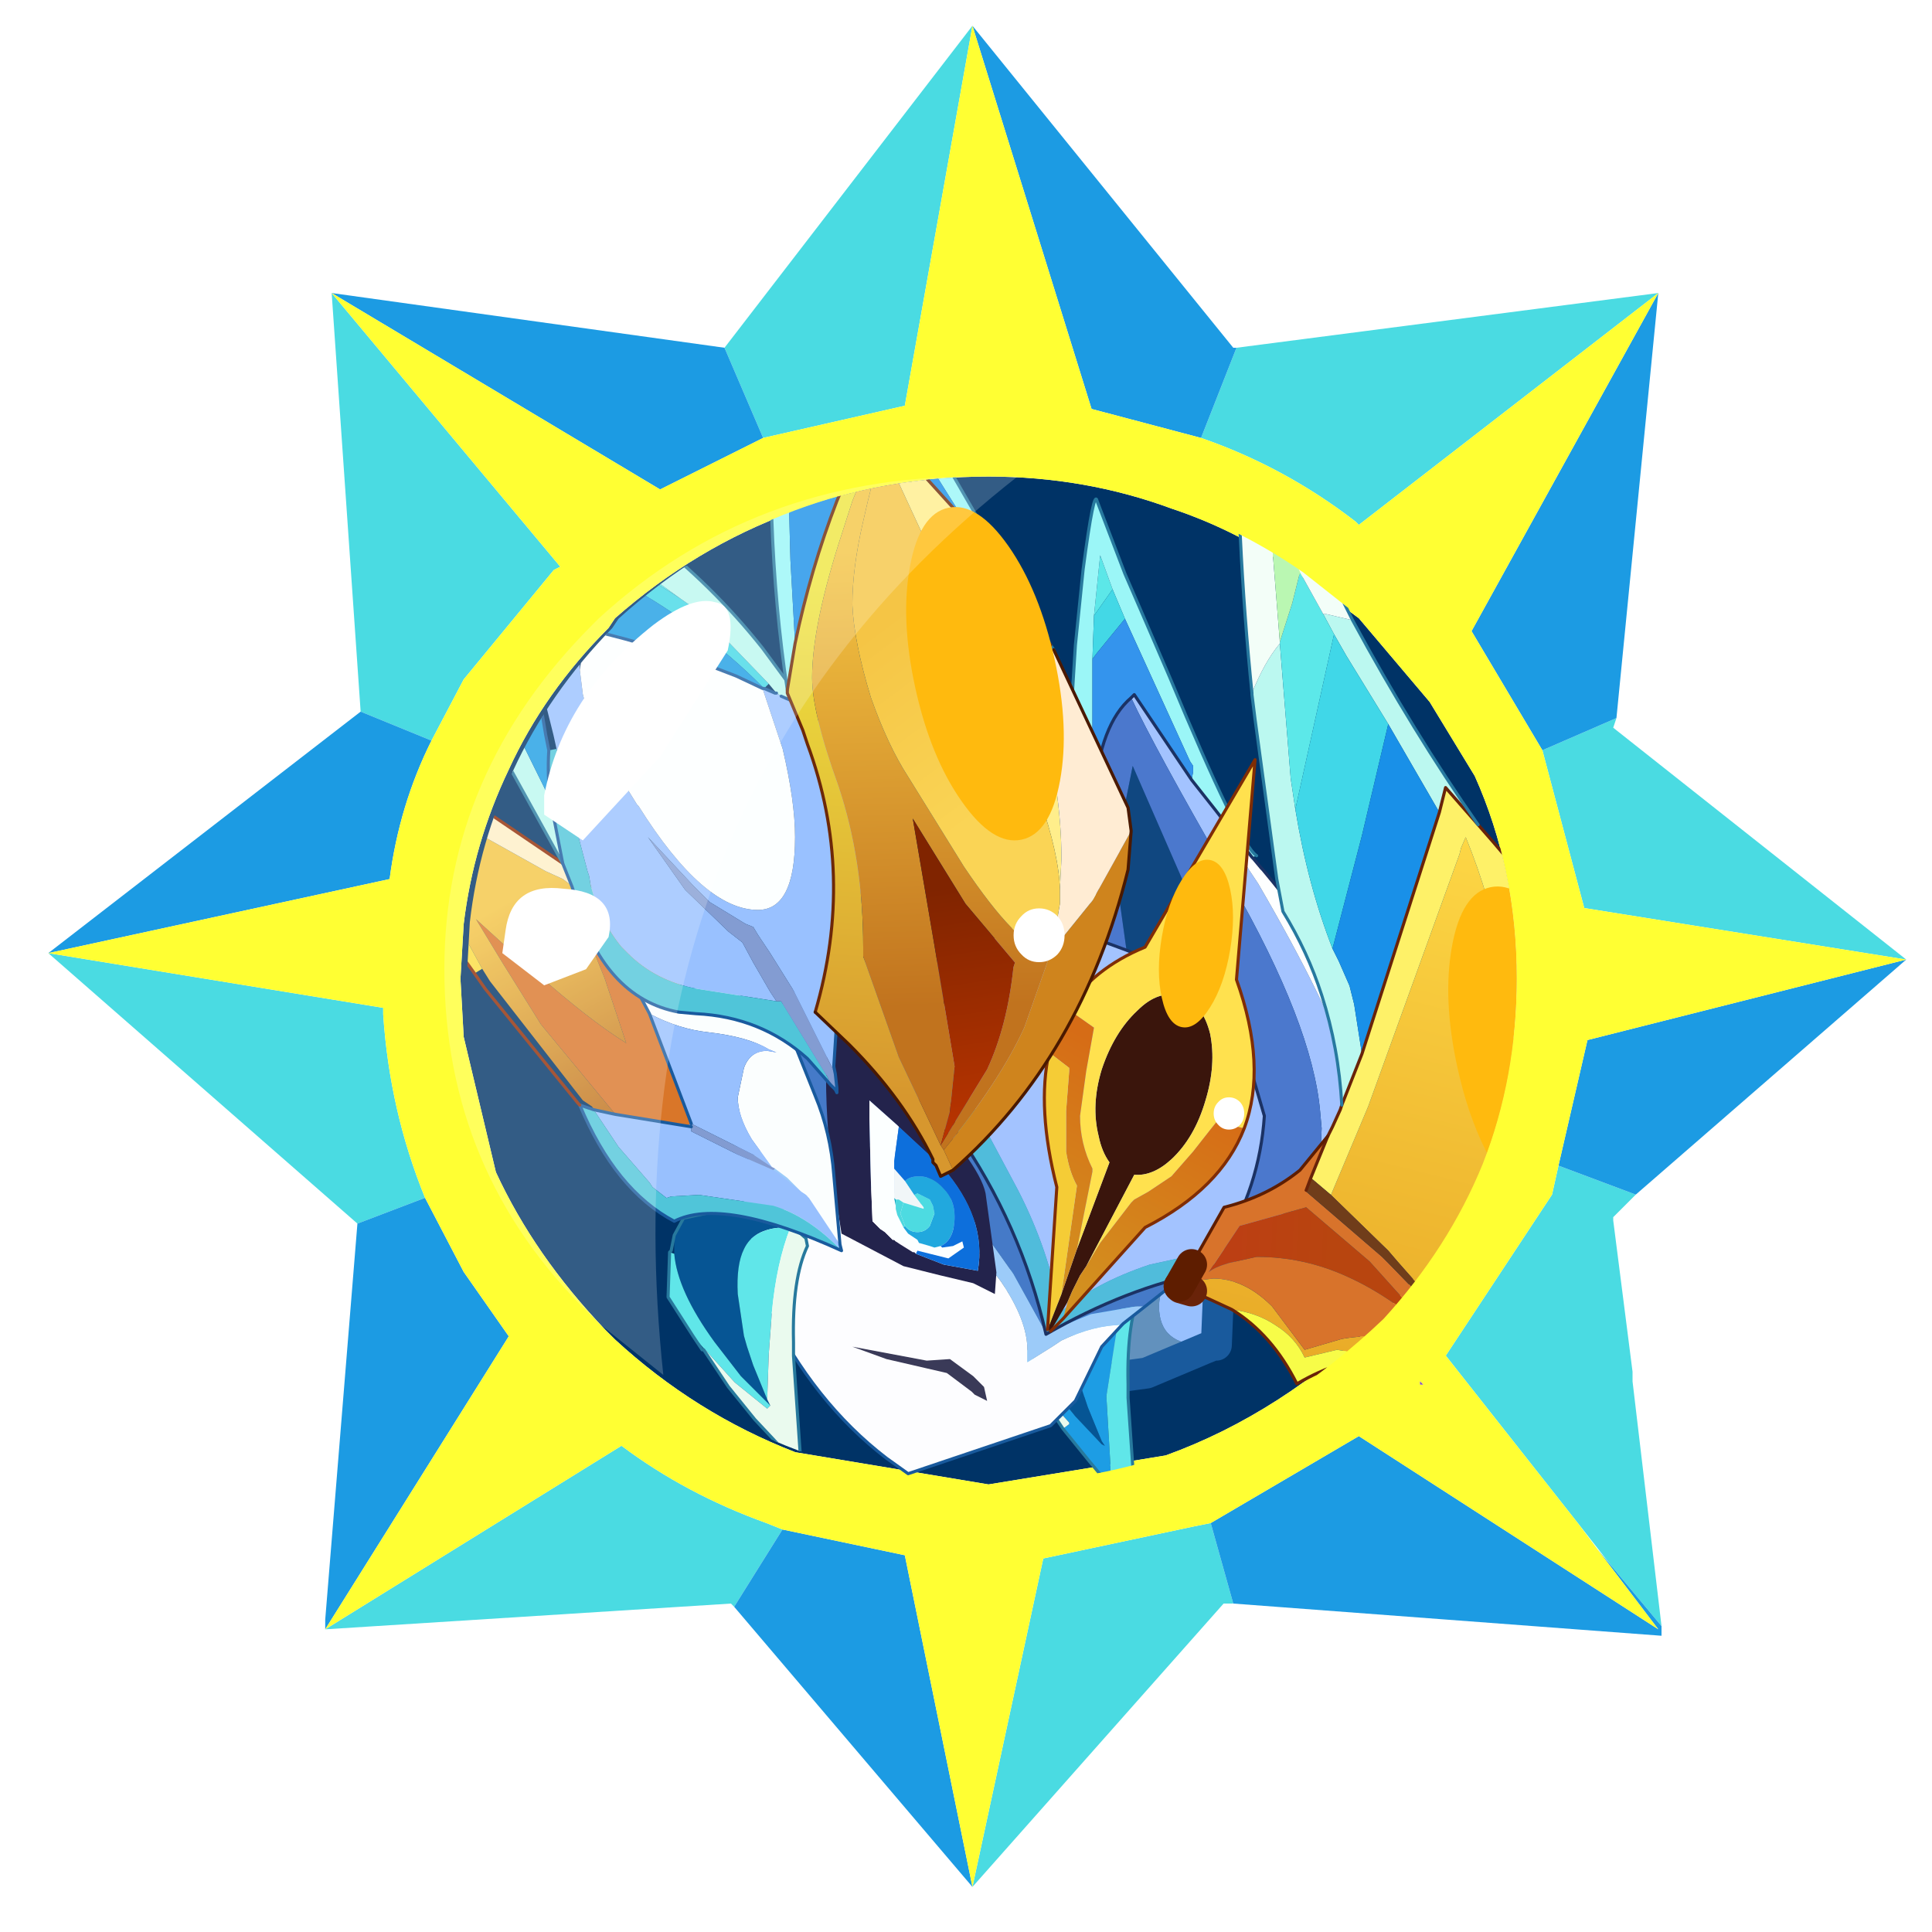 <?xml version="1.0" encoding="UTF-8" standalone="no"?>
<svg xmlns:ffdec="https://www.free-decompiler.com/flash" xmlns:xlink="http://www.w3.org/1999/xlink" ffdec:objectType="frame" height="30.0px" width="30.0px" xmlns="http://www.w3.org/2000/svg">
  <g transform="matrix(1.0, 0.0, 0.0, 1.0, 0.0, 0.0)">
    <use ffdec:characterId="1" height="30.0" transform="matrix(1.0, 0.0, 0.0, 1.0, 0.0, 0.0)" width="30.0" xlink:href="#shape0"/>
    <use ffdec:characterId="11" height="42.65" transform="matrix(0.481, 0.0, 0.0, 0.481, 4.313, 2.97)" width="44.15" xlink:href="#sprite0"/>
    <use ffdec:characterId="12" height="13.95" transform="matrix(1.0, 0.0, 0.0, 1.0, 6.9, 7.4)" width="8.9" xlink:href="#shape8"/>
  </g>
  <defs>
    <g id="shape0" transform="matrix(1.0, 0.0, 0.0, 1.0, 0.0, 0.0)">
      <path d="M0.0 0.0 L30.0 0.0 30.0 30.0 0.0 30.0 0.0 0.0" fill="#33cc66" fill-opacity="0.0" fill-rule="evenodd" stroke="none"/>
      <path d="M25.75 4.55 L21.1 8.15 21.05 8.1 Q19.95 7.25 18.65 6.8 L19.2 5.4 25.75 4.55 M15.1 0.4 L14.05 6.3 11.85 6.8 11.25 5.4 15.1 0.4 M5.15 4.55 L8.7 8.8 8.6 8.85 7.2 10.55 6.7 11.5 5.6 11.05 5.15 4.55 M0.75 14.8 L5.95 15.65 5.95 15.75 Q6.05 17.25 6.6 18.6 L5.55 19.0 0.75 14.8 M5.05 25.3 L9.65 22.45 Q10.65 23.2 11.9 23.65 L12.15 23.75 11.4 24.95 11.35 24.9 5.05 25.3 M15.1 29.3 L16.2 24.2 18.55 23.7 18.8 23.65 19.15 24.9 19.0 24.9 15.1 29.3 M24.5 23.65 L22.45 21.05 24.1 18.55 24.2 18.1 25.4 18.55 25.05 18.9 25.05 18.95 25.35 21.3 25.35 21.4 25.35 21.45 25.8 25.25 25.05 24.35 24.5 23.65 M29.6 14.9 L24.6 14.1 23.95 11.65 25.1 11.15 25.05 11.3 29.6 14.9" fill="#4adbe2" fill-rule="evenodd" stroke="none"/>
      <path d="M18.65 6.8 L16.95 6.35 15.1 0.4 19.15 5.4 19.2 5.4 18.65 6.8 M11.85 6.8 L10.25 7.6 5.15 4.55 11.25 5.4 11.85 6.8 M6.7 11.5 Q6.2 12.5 6.05 13.65 L0.75 14.8 5.6 11.05 6.7 11.5 M6.6 18.6 L7.2 19.75 7.9 20.75 5.05 25.3 5.05 25.15 5.55 19.0 6.6 18.6 M12.15 23.75 L14.05 24.15 15.1 29.3 11.4 24.95 12.15 23.75 M18.8 23.65 L21.1 22.3 25.75 25.3 24.8 24.05 25.05 24.35 25.8 25.25 25.8 25.4 19.15 24.9 18.8 23.65 M24.2 18.1 L24.65 16.15 29.6 14.9 25.4 18.55 24.2 18.1 M23.95 11.65 L22.85 9.8 25.75 4.55 25.1 11.15 23.95 11.65" fill="#1c9be3" fill-rule="evenodd" stroke="none"/>
      <path d="M22.2 10.9 L22.9 12.05 Q23.55 13.5 23.55 15.2 23.55 16.5 23.15 17.65 L23.0 18.1 Q22.45 19.35 21.45 20.45 19.9 21.95 18.1 22.6 L15.35 23.05 12.35 22.55 Q10.8 21.95 9.55 20.8 L9.4 20.65 Q8.3 19.5 7.7 18.2 L7.2 16.1 7.15 15.2 7.2 14.35 Q7.35 13.1 7.9 11.95 8.45 10.75 9.45 9.75 L9.55 9.6 Q10.8 8.5 12.3 7.95 13.7 7.4 15.35 7.4 16.85 7.4 18.2 7.9 19.25 8.25 20.15 8.9 L21.1 9.6 22.2 10.9" fill="#003366" fill-rule="evenodd" stroke="none"/>
      <path d="M18.65 6.8 Q19.95 7.25 21.05 8.1 L21.1 8.15 25.75 4.55 22.85 9.8 23.95 11.65 24.6 14.1 29.6 14.9 24.65 16.15 24.2 18.1 24.1 18.55 22.45 21.05 24.5 23.65 24.8 24.05 25.75 25.3 21.1 22.3 18.8 23.65 18.55 23.7 16.2 24.2 15.1 29.3 14.05 24.15 12.15 23.75 11.9 23.65 Q10.65 23.2 9.65 22.45 L5.05 25.3 7.9 20.75 7.2 19.75 6.6 18.6 Q6.05 17.25 5.95 15.75 L5.95 15.65 0.75 14.8 6.05 13.65 Q6.2 12.5 6.7 11.5 L7.2 10.55 8.6 8.85 8.7 8.8 5.15 4.55 10.25 7.6 11.85 6.8 14.05 6.3 15.1 0.4 16.95 6.35 18.65 6.8 M22.2 10.9 L21.1 9.6 20.15 8.9 Q19.25 8.25 18.2 7.9 16.85 7.4 15.35 7.4 13.7 7.4 12.3 7.95 10.8 8.5 9.55 9.6 L9.45 9.75 Q8.45 10.75 7.9 11.95 7.35 13.1 7.2 14.35 L7.15 15.2 7.2 16.1 7.7 18.2 Q8.3 19.5 9.4 20.65 L9.55 20.8 Q10.8 21.95 12.35 22.55 L15.35 23.05 18.1 22.6 Q19.9 21.95 21.45 20.45 22.45 19.35 23.0 18.1 L23.15 17.65 Q23.55 16.5 23.55 15.2 23.55 13.5 22.9 12.05 L22.2 10.9 M22.05 21.45 L22.05 21.5 22.1 21.5 22.05 21.45" fill="#ffff33" fill-rule="evenodd" stroke="none"/>
      <path d="M22.05 21.45 L22.1 21.5 22.05 21.5 22.05 21.45" fill="url(#gradient0)" fill-rule="evenodd" stroke="none"/>
    </g>
    <linearGradient gradientTransform="matrix(0.006, 0.0, 0.0, 0.005, 20.45, 25.4)" gradientUnits="userSpaceOnUse" id="gradient0" spreadMethod="pad" x1="-819.2" x2="819.2">
      <stop offset="0.0" stop-color="#65298e"/>
      <stop offset="1.0" stop-color="#9a6cc5"/>
    </linearGradient>
    <g id="sprite0" transform="matrix(1.0, 0.0, 0.0, 1.0, 6.1, 9.2)">
      <clipPath id="clipPath0" transform="matrix(1.0, 0.0, 0.0, 1.0, 0.0, 0.0)">
        <path d="M28.9 4.6 L31.2 7.3 32.55 9.7 Q33.9 12.7 33.9 16.2 33.9 19.4 32.8 22.2 31.7 24.9 29.6 27.2 26.4 30.25 22.75 31.55 20.0 32.5 17.0 32.5 13.6 32.5 10.7 31.45 7.5 30.25 4.9 27.8 L4.6 27.5 Q2.3 25.15 1.15 22.35 0.35 20.35 0.1 18.1 L0.0 16.2 0.1 14.4 Q0.4 11.8 1.5 9.5 2.65 7.0 4.7 4.9 L4.9 4.6 Q7.5 2.25 10.6 1.1 13.55 0.0 17.0 0.0 20.1 0.0 22.9 1.0 25.05 1.75 27.0 3.1 L28.9 4.6" fill="#330000" fill-rule="evenodd" stroke="none"/>
      </clipPath>
      <g clip-path="url(#clipPath0)">
        <use ffdec:characterId="3" height="36.8" transform="matrix(1.0, 0.0, 0.0, 1.0, 6.45, -3.35)" width="31.6" xlink:href="#shape2"/>
        <filter id="filter0">
          <feColorMatrix in="SourceGraphic" result="filterResult0" type="matrix" values="0 0 0 0 1.0,0 0 0 0 1.0,0 0 0 0 0.0,0 0 0 1 0"/>
          <feConvolveMatrix divisor="25.0" in="filterResult0" kernelMatrix="1 1 1 1 1 1 1 1 1 1 1 1 1 1 1 1 1 1 1 1 1 1 1 1 1" order="5 5" result="filterResult1"/>
          <feComposite in="SourceGraphic" in2="filterResult1" operator="over" result="filterResult2"/>
          <feConvolveMatrix divisor="4.0" in="filterResult2" kernelMatrix="1 1 1 1" order="2 2" result="filterResult3"/>
        </filter>
        <use ffdec:characterId="5" filter="url(#filter0)" height="3.8" transform="matrix(-0.457, 0.0, 0.0, 0.457, 34.65, 28.6)" width="3.6" xlink:href="#sprite1"/>
        <filter id="filter1">
          <feConvolveMatrix divisor="841.0" in="SourceGraphic" kernelMatrix="1 1 1 1 1 1 1 1 1 1 1 1 1 1 1 1 1 1 1 1 1 1 1 1 1 1 1 1 1 1 1 1 1 1 1 1 1 1 1 1 1 1 1 1 1 1 1 1 1 1 1 1 1 1 1 1 1 1 1 1 1 1 1 1 1 1 1 1 1 1 1 1 1 1 1 1 1 1 1 1 1 1 1 1 1 1 1 1 1 1 1 1 1 1 1 1 1 1 1 1 1 1 1 1 1 1 1 1 1 1 1 1 1 1 1 1 1 1 1 1 1 1 1 1 1 1 1 1 1 1 1 1 1 1 1 1 1 1 1 1 1 1 1 1 1 1 1 1 1 1 1 1 1 1 1 1 1 1 1 1 1 1 1 1 1 1 1 1 1 1 1 1 1 1 1 1 1 1 1 1 1 1 1 1 1 1 1 1 1 1 1 1 1 1 1 1 1 1 1 1 1 1 1 1 1 1 1 1 1 1 1 1 1 1 1 1 1 1 1 1 1 1 1 1 1 1 1 1 1 1 1 1 1 1 1 1 1 1 1 1 1 1 1 1 1 1 1 1 1 1 1 1 1 1 1 1 1 1 1 1 1 1 1 1 1 1 1 1 1 1 1 1 1 1 1 1 1 1 1 1 1 1 1 1 1 1 1 1 1 1 1 1 1 1 1 1 1 1 1 1 1 1 1 1 1 1 1 1 1 1 1 1 1 1 1 1 1 1 1 1 1 1 1 1 1 1 1 1 1 1 1 1 1 1 1 1 1 1 1 1 1 1 1 1 1 1 1 1 1 1 1 1 1 1 1 1 1 1 1 1 1 1 1 1 1 1 1 1 1 1 1 1 1 1 1 1 1 1 1 1 1 1 1 1 1 1 1 1 1 1 1 1 1 1 1 1 1 1 1 1 1 1 1 1 1 1 1 1 1 1 1 1 1 1 1 1 1 1 1 1 1 1 1 1 1 1 1 1 1 1 1 1 1 1 1 1 1 1 1 1 1 1 1 1 1 1 1 1 1 1 1 1 1 1 1 1 1 1 1 1 1 1 1 1 1 1 1 1 1 1 1 1 1 1 1 1 1 1 1 1 1 1 1 1 1 1 1 1 1 1 1 1 1 1 1 1 1 1 1 1 1 1 1 1 1 1 1 1 1 1 1 1 1 1 1 1 1 1 1 1 1 1 1 1 1 1 1 1 1 1 1 1 1 1 1 1 1 1 1 1 1 1 1 1 1 1 1 1 1 1 1 1 1 1 1 1 1 1 1 1 1 1 1 1 1 1 1 1 1 1 1 1 1 1 1 1 1 1 1 1 1 1 1 1 1 1 1 1 1 1 1 1 1 1 1 1 1 1 1 1 1 1 1 1 1 1 1 1 1 1 1 1 1 1 1 1 1 1 1 1 1 1 1 1 1 1 1 1 1 1 1 1 1 1 1 1 1 1 1 1 1 1 1 1 1 1 1 1 1 1 1 1 1 1 1 1 1 1 1 1 1 1 1 1 1 1 1 1 1 1 1 1 1 1 1 1 1 1 1 1 1 1 1 1 1 1 1 1 1 1 1 1 1 1 1 1 1 1 1 1 1 1 1 1 1 1 1 1 1 1 1 1 1 1 1 1 1 1 1 1 1 1 1 1 1 1 1 1 1 1 1 1 1 1 1 1 1 1 1 1 1 1 1 1 1 1 1 1 1 1 1 1 1 1 1 1 1 1 1 1 1 1 1 1 1 1 1 1 1 1 1 1 1 1 1 1 1 1 1 1 1 1 1 1 1 1 1 1 1 1 1 1 1 1 1 1 1 1 1 1 1 1 1 1 1 1 1 1 1 1 1 1 1 1 1 1 1 1 1 1 1 1 1 1 1 1 1 1 1 1 1 1 1 1 1 1 1 1 1 1 1" order="29 29" result="filterResult4"/>
          <feColorMatrix in="filterResult4" result="filterResult5" type="matrix" values="0 0 0 0 1.0,0 0 0 0 1.0,0 0 0 0 0.0,0 0 0 1 0"/>
          <feConvolveMatrix divisor="25.0" in="filterResult5" kernelMatrix="1 1 1 1 1 1 1 1 1 1 1 1 1 1 1 1 1 1 1 1 1 1 1 1 1" order="5 5" result="filterResult6"/>
          <feComposite in="filterResult4" in2="filterResult6" operator="over" result="filterResult7"/>
        </filter>
        <use ffdec:characterId="7" filter="url(#filter1)" height="76.0" style="mix-blend-mode: overlay" transform="matrix(-0.053, 0.011, 0.031, 0.141, 35.3, 12.8)" width="84.8" xlink:href="#sprite2"/>
        <use ffdec:characterId="8" height="33.15" transform="matrix(1.0, 0.0, 0.0, 1.0, -6.1, -5.5)" width="31.6" xlink:href="#shape5"/>
        <filter id="filter2">
          <feConvolveMatrix divisor="841.0" in="SourceGraphic" kernelMatrix="1 1 1 1 1 1 1 1 1 1 1 1 1 1 1 1 1 1 1 1 1 1 1 1 1 1 1 1 1 1 1 1 1 1 1 1 1 1 1 1 1 1 1 1 1 1 1 1 1 1 1 1 1 1 1 1 1 1 1 1 1 1 1 1 1 1 1 1 1 1 1 1 1 1 1 1 1 1 1 1 1 1 1 1 1 1 1 1 1 1 1 1 1 1 1 1 1 1 1 1 1 1 1 1 1 1 1 1 1 1 1 1 1 1 1 1 1 1 1 1 1 1 1 1 1 1 1 1 1 1 1 1 1 1 1 1 1 1 1 1 1 1 1 1 1 1 1 1 1 1 1 1 1 1 1 1 1 1 1 1 1 1 1 1 1 1 1 1 1 1 1 1 1 1 1 1 1 1 1 1 1 1 1 1 1 1 1 1 1 1 1 1 1 1 1 1 1 1 1 1 1 1 1 1 1 1 1 1 1 1 1 1 1 1 1 1 1 1 1 1 1 1 1 1 1 1 1 1 1 1 1 1 1 1 1 1 1 1 1 1 1 1 1 1 1 1 1 1 1 1 1 1 1 1 1 1 1 1 1 1 1 1 1 1 1 1 1 1 1 1 1 1 1 1 1 1 1 1 1 1 1 1 1 1 1 1 1 1 1 1 1 1 1 1 1 1 1 1 1 1 1 1 1 1 1 1 1 1 1 1 1 1 1 1 1 1 1 1 1 1 1 1 1 1 1 1 1 1 1 1 1 1 1 1 1 1 1 1 1 1 1 1 1 1 1 1 1 1 1 1 1 1 1 1 1 1 1 1 1 1 1 1 1 1 1 1 1 1 1 1 1 1 1 1 1 1 1 1 1 1 1 1 1 1 1 1 1 1 1 1 1 1 1 1 1 1 1 1 1 1 1 1 1 1 1 1 1 1 1 1 1 1 1 1 1 1 1 1 1 1 1 1 1 1 1 1 1 1 1 1 1 1 1 1 1 1 1 1 1 1 1 1 1 1 1 1 1 1 1 1 1 1 1 1 1 1 1 1 1 1 1 1 1 1 1 1 1 1 1 1 1 1 1 1 1 1 1 1 1 1 1 1 1 1 1 1 1 1 1 1 1 1 1 1 1 1 1 1 1 1 1 1 1 1 1 1 1 1 1 1 1 1 1 1 1 1 1 1 1 1 1 1 1 1 1 1 1 1 1 1 1 1 1 1 1 1 1 1 1 1 1 1 1 1 1 1 1 1 1 1 1 1 1 1 1 1 1 1 1 1 1 1 1 1 1 1 1 1 1 1 1 1 1 1 1 1 1 1 1 1 1 1 1 1 1 1 1 1 1 1 1 1 1 1 1 1 1 1 1 1 1 1 1 1 1 1 1 1 1 1 1 1 1 1 1 1 1 1 1 1 1 1 1 1 1 1 1 1 1 1 1 1 1 1 1 1 1 1 1 1 1 1 1 1 1 1 1 1 1 1 1 1 1 1 1 1 1 1 1 1 1 1 1 1 1 1 1 1 1 1 1 1 1 1 1 1 1 1 1 1 1 1 1 1 1 1 1 1 1 1 1 1 1 1 1 1 1 1 1 1 1 1 1 1 1 1 1 1 1 1 1 1 1 1 1 1 1 1 1 1 1 1 1 1 1 1 1 1 1 1 1 1 1 1 1 1 1 1 1 1 1 1 1 1 1 1 1 1 1 1 1 1 1 1 1 1 1 1 1 1 1 1 1 1 1 1 1 1 1 1 1 1 1 1 1 1 1 1 1 1 1 1 1 1 1 1 1 1 1 1 1 1 1 1 1 1 1 1 1 1 1 1 1 1 1 1 1 1 1 1 1 1 1 1 1 1 1 1 1 1 1 1 1 1 1 1 1 1 1 1 1 1 1 1 1 1 1 1 1 1 1" order="29 29" result="filterResult8"/>
          <feColorMatrix in="filterResult8" result="filterResult9" type="matrix" values="0 0 0 0 1.0,0 0 0 0 1.0,0 0 0 0 0.0,0 0 0 1 0"/>
          <feConvolveMatrix divisor="25.0" in="filterResult9" kernelMatrix="1 1 1 1 1 1 1 1 1 1 1 1 1 1 1 1 1 1 1 1 1 1 1 1 1" order="5 5" result="filterResult10"/>
          <feComposite in="filterResult8" in2="filterResult10" operator="over" result="filterResult11"/>
        </filter>
        <use ffdec:characterId="7" filter="url(#filter2)" height="76.0" style="mix-blend-mode: overlay" transform="matrix(-0.026, -0.005, -0.012, 0.071, 25.1, 12.6)" width="84.8" xlink:href="#sprite2"/>
        <filter id="filter3">
          <feColorMatrix in="SourceGraphic" result="filterResult12" type="matrix" values="0 0 0 0 1.0,0 0 0 0 1.0,0 0 0 0 0.0,0 0 0 1 0"/>
          <feConvolveMatrix divisor="25.0" in="filterResult12" kernelMatrix="1 1 1 1 1 1 1 1 1 1 1 1 1 1 1 1 1 1 1 1 1 1 1 1 1" order="5 5" result="filterResult13"/>
          <feComposite in="SourceGraphic" in2="filterResult13" operator="over" result="filterResult14"/>
          <feConvolveMatrix divisor="4.0" in="filterResult14" kernelMatrix="1 1 1 1" order="2 2" result="filterResult15"/>
        </filter>
        <use ffdec:characterId="5" filter="url(#filter3)" height="3.8" transform="matrix(-0.274, 0.0, 0.0, 0.274, 25.1, 20.05)" width="3.6" xlink:href="#sprite1"/>
        <use ffdec:characterId="9" height="31.85" transform="matrix(1.0, 0.0, 0.0, 1.0, 9.75, -9.2)" width="11.75" xlink:href="#shape6"/>
        <filter id="filter4">
          <feColorMatrix in="SourceGraphic" result="filterResult16" type="matrix" values="0 0 0 0 1.0,0 0 0 0 1.0,0 0 0 0 0.0,0 0 0 1 0"/>
          <feConvolveMatrix divisor="25.0" in="filterResult16" kernelMatrix="1 1 1 1 1 1 1 1 1 1 1 1 1 1 1 1 1 1 1 1 1 1 1 1 1" order="5 5" result="filterResult17"/>
          <feComposite in="SourceGraphic" in2="filterResult17" operator="over" result="filterResult18"/>
          <feConvolveMatrix divisor="4.0" in="filterResult18" kernelMatrix="1 1 1 1" order="2 2" result="filterResult19"/>
        </filter>
        <use ffdec:characterId="5" filter="url(#filter4)" height="3.8" transform="matrix(-0.457, 0.0, 0.0, 0.457, 19.3, 13.95)" width="3.6" xlink:href="#sprite1"/>
        <filter id="filter5">
          <feConvolveMatrix divisor="841.0" in="SourceGraphic" kernelMatrix="1 1 1 1 1 1 1 1 1 1 1 1 1 1 1 1 1 1 1 1 1 1 1 1 1 1 1 1 1 1 1 1 1 1 1 1 1 1 1 1 1 1 1 1 1 1 1 1 1 1 1 1 1 1 1 1 1 1 1 1 1 1 1 1 1 1 1 1 1 1 1 1 1 1 1 1 1 1 1 1 1 1 1 1 1 1 1 1 1 1 1 1 1 1 1 1 1 1 1 1 1 1 1 1 1 1 1 1 1 1 1 1 1 1 1 1 1 1 1 1 1 1 1 1 1 1 1 1 1 1 1 1 1 1 1 1 1 1 1 1 1 1 1 1 1 1 1 1 1 1 1 1 1 1 1 1 1 1 1 1 1 1 1 1 1 1 1 1 1 1 1 1 1 1 1 1 1 1 1 1 1 1 1 1 1 1 1 1 1 1 1 1 1 1 1 1 1 1 1 1 1 1 1 1 1 1 1 1 1 1 1 1 1 1 1 1 1 1 1 1 1 1 1 1 1 1 1 1 1 1 1 1 1 1 1 1 1 1 1 1 1 1 1 1 1 1 1 1 1 1 1 1 1 1 1 1 1 1 1 1 1 1 1 1 1 1 1 1 1 1 1 1 1 1 1 1 1 1 1 1 1 1 1 1 1 1 1 1 1 1 1 1 1 1 1 1 1 1 1 1 1 1 1 1 1 1 1 1 1 1 1 1 1 1 1 1 1 1 1 1 1 1 1 1 1 1 1 1 1 1 1 1 1 1 1 1 1 1 1 1 1 1 1 1 1 1 1 1 1 1 1 1 1 1 1 1 1 1 1 1 1 1 1 1 1 1 1 1 1 1 1 1 1 1 1 1 1 1 1 1 1 1 1 1 1 1 1 1 1 1 1 1 1 1 1 1 1 1 1 1 1 1 1 1 1 1 1 1 1 1 1 1 1 1 1 1 1 1 1 1 1 1 1 1 1 1 1 1 1 1 1 1 1 1 1 1 1 1 1 1 1 1 1 1 1 1 1 1 1 1 1 1 1 1 1 1 1 1 1 1 1 1 1 1 1 1 1 1 1 1 1 1 1 1 1 1 1 1 1 1 1 1 1 1 1 1 1 1 1 1 1 1 1 1 1 1 1 1 1 1 1 1 1 1 1 1 1 1 1 1 1 1 1 1 1 1 1 1 1 1 1 1 1 1 1 1 1 1 1 1 1 1 1 1 1 1 1 1 1 1 1 1 1 1 1 1 1 1 1 1 1 1 1 1 1 1 1 1 1 1 1 1 1 1 1 1 1 1 1 1 1 1 1 1 1 1 1 1 1 1 1 1 1 1 1 1 1 1 1 1 1 1 1 1 1 1 1 1 1 1 1 1 1 1 1 1 1 1 1 1 1 1 1 1 1 1 1 1 1 1 1 1 1 1 1 1 1 1 1 1 1 1 1 1 1 1 1 1 1 1 1 1 1 1 1 1 1 1 1 1 1 1 1 1 1 1 1 1 1 1 1 1 1 1 1 1 1 1 1 1 1 1 1 1 1 1 1 1 1 1 1 1 1 1 1 1 1 1 1 1 1 1 1 1 1 1 1 1 1 1 1 1 1 1 1 1 1 1 1 1 1 1 1 1 1 1 1 1 1 1 1 1 1 1 1 1 1 1 1 1 1 1 1 1 1 1 1 1 1 1 1 1 1 1 1 1 1 1 1 1 1 1 1 1 1 1 1 1 1 1 1 1 1 1 1 1 1 1 1 1 1 1 1 1 1 1 1 1 1 1 1 1 1 1 1 1 1 1 1 1 1 1 1 1 1 1 1 1 1 1 1 1 1 1 1 1 1 1 1 1 1 1 1 1 1 1 1 1 1 1 1 1 1 1 1 1 1 1 1 1 1 1 1 1 1 1 1 1 1 1 1" order="29 29" result="filterResult20"/>
          <feColorMatrix in="filterResult20" result="filterResult21" type="matrix" values="0 0 0 0 1.0,0 0 0 0 1.0,0 0 0 0 0.0,0 0 0 1 0"/>
          <feConvolveMatrix divisor="25.0" in="filterResult21" kernelMatrix="1 1 1 1 1 1 1 1 1 1 1 1 1 1 1 1 1 1 1 1 1 1 1 1 1" order="5 5" result="filterResult22"/>
          <feComposite in="filterResult20" in2="filterResult22" operator="over" result="filterResult23"/>
        </filter>
        <use ffdec:characterId="7" filter="url(#filter5)" height="76.0" style="mix-blend-mode: overlay" transform="matrix(-0.053, 0.011, 0.031, 0.141, 17.8, 0.55)" width="84.8" xlink:href="#sprite2"/>
        <use ffdec:characterId="10" height="1.75" transform="matrix(1.0, 0.0, 0.0, 1.0, 12.45, 28.1)" width="4.35" xlink:href="#shape7"/>
      </g>
    </g>
    <g id="shape2" transform="matrix(1.0, 0.0, 0.0, 1.0, -6.45, 3.35)">
      <path d="M23.85 28.15 L21.95 28.95 19.75 29.25 20.85 26.6 Q21.1 25.95 21.9 25.05 L23.2 23.65 23.9 24.15 23.1 25.1 Q22.35 26.1 22.35 26.8 22.35 28.05 23.8 28.05 L23.85 28.15" fill="#6291bd" fill-rule="evenodd" stroke="none"/>
      <path d="M23.9 24.15 L24.35 24.4 24.2 28.05 24.1 28.05 23.8 28.05 Q22.35 28.05 22.35 26.8 22.35 26.1 23.1 25.1 L23.9 24.15" fill="#98c0fe" fill-rule="evenodd" stroke="none"/>
      <path d="M23.85 28.15 L21.95 28.95 19.75 29.25 20.85 26.6 Q21.1 25.95 21.9 25.05 L23.2 23.65 23.9 24.15 24.35 24.4 24.2 28.05 M24.1 28.05 L23.85 28.15" fill="none" stroke="#195a9d" stroke-linecap="round" stroke-linejoin="round" stroke-width="1.0"/>
      <path d="M17.5 25.8 L17.8 25.3 19.15 25.0 20.6 25.05 21.2 25.45 21.25 25.5 21.35 25.6 21.2 25.6 21.0 25.6 Q20.05 25.65 19.75 26.3 19.5 26.75 19.55 27.75 L19.75 29.1 19.85 29.45 20.05 30.05 20.5 31.15 20.6 31.3 20.5 31.25 19.65 30.35 18.8 29.3 Q17.6 27.65 17.5 26.4 L17.5 26.3 17.5 25.8" fill="#065594" fill-rule="evenodd" stroke="none"/>
      <path d="M17.5 26.4 Q17.6 27.65 18.8 29.3 L19.65 30.35 20.5 31.25 20.6 31.3 20.5 31.15 20.05 30.05 19.85 29.45 19.75 29.1 19.55 27.75 Q19.5 26.75 19.75 26.3 20.05 25.65 21.0 25.6 L21.2 25.6 21.35 25.6 21.4 25.65 21.05 27.15 20.65 29.7 20.8 32.25 20.6 32.4 20.1 31.8 19.25 30.75 19.45 30.6 19.45 30.55 18.5 29.5 18.45 29.5 18.1 29.1 17.3 27.85 Q17.2 27.1 17.35 26.4 L17.5 26.4" fill="#1d9de4" fill-rule="evenodd" stroke="none"/>
      <path d="M20.6 32.4 L20.8 32.25 20.65 29.7 21.05 27.15 21.4 25.65 21.7 25.9 21.8 26.2 Q21.3 27.25 21.35 29.3 L21.35 29.75 21.6 33.4 20.85 32.7 20.6 32.4 M18.5 29.5 L18.45 29.55 18.4 29.55 18.5 29.5" fill="#60e6e9" fill-rule="evenodd" stroke="none"/>
      <path d="M18.5 29.5 L19.45 30.55 19.45 30.6 19.25 30.75 18.45 29.55 18.5 29.5" fill="#eafaee" fill-rule="evenodd" stroke="none"/>
      <path d="M21.2 25.45 L20.6 25.05 19.15 25.0 17.8 25.3 17.5 25.8 17.4 26.3 17.35 26.4 Q17.2 27.1 17.3 27.85 L18.1 29.1 18.4 29.55 18.45 29.55 19.25 30.75 20.1 31.8 20.6 32.4 20.85 32.7 21.6 33.4 21.35 29.75 21.35 29.3 Q21.3 27.25 21.8 26.2 L21.7 25.9 21.4 25.65 21.35 25.6 21.25 25.5" fill="none" stroke="#27799d" stroke-linecap="round" stroke-linejoin="round" stroke-width="0.1"/>
      <path d="M8.75 22.4 Q8.55 20.4 9.25 18.55 10.1 16.25 12.4 15.7 14.5 15.3 16.55 16.05 18.05 16.6 19.3 17.45 L20.5 18.3 Q22.05 19.6 22.8 21.45 23.65 23.6 23.1 25.85 L21.9 26.8 21.6 26.8 20.15 27.05 19.05 27.5 18.7 27.65 17.65 25.75 16.55 24.2 15.2 22.9 Q13.25 21.25 11.15 21.25 10.0 21.25 9.05 22.1 L8.75 22.4" fill="#457ac8" fill-rule="evenodd" stroke="none"/>
      <path d="M21.9 26.8 L21.2 27.35 21.15 27.4 Q20.25 27.4 19.2 27.9 L18.9 28.1 18.1 28.6 18.1 28.2 Q18.1 27.25 17.25 26.0 L16.6 25.15 16.3 24.8 Q14.6 22.95 12.6 22.95 10.5 22.95 9.25 24.6 L9.15 24.75 8.85 23.15 8.75 22.4 9.05 22.1 Q10.0 21.25 11.15 21.25 13.25 21.25 15.2 22.9 L16.55 24.2 17.65 25.75 18.7 27.65 19.05 27.5 20.15 27.05 21.6 26.8 21.9 26.8" fill="#9ccbf9" fill-rule="evenodd" stroke="none"/>
      <path d="M21.15 27.4 L20.5 28.1 19.65 29.85 18.85 30.65 14.25 32.2 13.55 31.7 Q11.2 29.9 9.7 26.85 L9.15 24.75 9.25 24.6 Q10.5 22.95 12.6 22.95 14.6 22.95 16.3 24.8 L16.6 25.15 17.25 26.0 Q18.1 27.25 18.1 28.2 L18.1 28.6 18.9 28.1 19.2 27.9 Q20.25 27.4 21.15 27.4" fill="#fdfdff" fill-rule="evenodd" stroke="none"/>
      <path d="M8.75 22.4 Q8.55 20.4 9.25 18.55 10.1 16.25 12.4 15.7 14.5 15.3 16.55 16.05 18.05 16.6 19.3 17.45 L20.5 18.3 Q22.05 19.6 22.8 21.45 23.65 23.6 23.1 25.85 L21.9 26.8 21.2 27.35 21.15 27.4 20.5 28.1 19.65 29.85 18.85 30.65 14.25 32.2 13.55 31.7 Q11.2 29.9 9.7 26.85 L9.15 24.75 8.85 23.15 8.75 22.4 Z" fill="none" stroke="#195a9d" stroke-linecap="round" stroke-linejoin="round" stroke-width="0.1"/>
      <path d="M6.7 24.5 L7.0 23.95 8.4 23.65 9.8 23.7 10.4 24.1 10.45 24.15 10.55 24.25 10.45 24.25 10.2 24.25 Q9.25 24.3 8.95 24.95 8.7 25.45 8.75 26.4 L8.95 27.75 9.05 28.1 9.25 28.7 9.7 29.8 9.8 30.0 9.7 29.9 8.85 29.05 8.0 27.95 Q6.8 26.3 6.7 25.1 L6.7 25.0 6.7 24.5" fill="#065594" fill-rule="evenodd" stroke="none"/>
      <path d="M6.7 25.1 Q6.8 26.3 8.0 27.95 L8.85 29.05 9.7 29.9 9.8 30.0 9.7 30.1 8.65 29.25 7.7 28.2 7.65 28.15 7.3 27.75 6.5 26.5 6.55 25.05 6.7 25.1 M9.7 29.8 L9.25 28.7 9.05 28.1 8.95 27.75 8.75 26.4 Q8.7 25.45 8.95 24.95 9.25 24.3 10.2 24.25 L10.45 24.25 Q10.0 25.4 9.85 27.0 L9.75 28.35 9.7 29.8" fill="#60e6e9" fill-rule="evenodd" stroke="none"/>
      <path d="M9.8 30.0 L9.7 29.8 9.75 28.35 9.85 27.0 Q10.0 25.4 10.45 24.25 L10.55 24.25 10.95 24.6 11.0 24.85 Q10.5 25.9 10.55 27.95 L10.55 28.4 10.8 32.05 9.3 30.45 8.45 29.4 7.65 28.2 7.7 28.2 8.65 29.25 9.7 30.1 9.8 30.0" fill="#eafaee" fill-rule="evenodd" stroke="none"/>
      <path d="M10.4 24.1 L9.8 23.7 8.4 23.65 7.0 23.95 6.7 24.5 6.6 25.0 6.55 25.05 6.5 26.5 7.3 27.75 7.6 28.2 7.65 28.2 8.45 29.4 9.3 30.45 10.8 32.05 10.55 28.4 10.55 27.95 Q10.5 25.9 11.0 24.85 L10.95 24.6 10.55 24.25 10.45 24.15" fill="none" stroke="#27799d" stroke-linecap="round" stroke-linejoin="round" stroke-width="0.1"/>
      <path d="M13.95 21.0 L13.9 20.95 13.0 20.15 13.0 20.75 13.05 22.8 13.1 24.05 13.35 24.3 13.5 24.4 13.75 24.65 13.8 24.65 13.85 24.7 14.0 24.8 14.4 25.05 14.45 25.05 14.5 25.1 15.4 25.45 16.5 25.65 Q16.8 23.95 15.35 22.3 L13.95 21.0 M14.25 19.75 Q16.55 22.15 16.75 23.15 L17.1 25.7 17.05 26.4 16.35 26.05 15.3 25.8 14.1 25.5 12.1 24.45 11.95 23.5 11.9 23.25 Q11.6 21.15 11.6 19.4 L11.7 17.5 13.4 18.9 14.2 19.75 14.25 19.75" fill="#23234c" fill-rule="evenodd" stroke="none"/>
      <path d="M13.85 24.7 L13.8 24.65 13.75 24.65 13.5 24.4 13.35 24.3 13.1 24.05 13.05 22.8 13.0 20.75 13.0 20.15 13.9 20.95 13.95 21.0 13.8 22.1 13.8 22.35 13.8 22.65 13.8 23.15 13.8 23.3 13.85 23.55 13.85 23.65 13.9 23.85 14.1 24.25 14.25 24.45 14.6 24.75 14.95 24.85 15.1 24.9 15.35 24.9 15.7 24.85 16.0 24.7 16.05 24.9 15.55 25.25 14.55 25.0 14.05 24.75 13.9 24.7 13.85 24.7" fill="#fcffff" fill-rule="evenodd" stroke="none"/>
      <path d="M13.8 23.3 L13.8 23.15 13.8 22.65 13.8 22.35 14.15 22.75 14.45 23.2 14.75 23.6 14.75 23.65 14.1 23.45 13.95 23.35 13.85 23.35 13.8 23.3" fill="#f1f6f8" fill-rule="evenodd" stroke="none"/>
      <path d="M15.1 24.9 L14.95 24.85 14.6 24.75 14.55 24.65 14.25 24.45 14.1 24.25 14.15 24.2 Q14.3 24.4 14.55 24.4 14.8 24.4 14.95 24.2 L15.1 23.8 15.05 23.55 14.95 23.35 14.55 23.15 14.45 23.2 14.15 22.75 Q14.3 22.6 14.6 22.6 15.05 22.6 15.4 23.0 15.75 23.35 15.75 23.9 15.75 24.65 15.3 24.85 L15.1 24.9" fill="#21a8de" fill-rule="evenodd" stroke="none"/>
      <path d="M14.45 23.2 L14.55 23.15 14.95 23.35 15.05 23.55 15.1 23.8 14.95 24.2 Q14.8 24.4 14.55 24.4 14.3 24.4 14.15 24.2 L14.0 23.8 14.1 23.45 14.75 23.65 14.75 23.6 14.45 23.2" fill="#4ddbe1" fill-rule="evenodd" stroke="none"/>
      <path d="M14.55 25.0 L15.55 25.25 16.05 24.9 16.0 24.7 15.7 24.85 15.35 24.9 15.3 24.85 Q15.75 24.65 15.75 23.9 15.75 23.35 15.4 23.0 15.05 22.6 14.6 22.6 14.3 22.6 14.15 22.75 L13.8 22.35 13.8 22.1 13.95 21.0 15.35 22.3 Q16.8 23.95 16.5 25.65 L15.4 25.45 14.5 25.1 14.55 25.0" fill="#0d6fdc" fill-rule="evenodd" stroke="none"/>
      <path d="M13.85 23.55 L13.8 23.3 13.85 23.35 13.85 23.55" fill="#0ba7c0" fill-rule="evenodd" stroke="none"/>
      <path d="M14.1 24.25 L13.9 23.85 13.85 23.65 13.85 23.55 13.85 23.35 13.95 23.35 14.1 23.45 14.0 23.8 14.15 24.2 14.1 24.25" fill="#4ed8df" fill-rule="evenodd" stroke="none"/>
      <path d="M20.25 4.5 L20.45 2.55 20.85 3.65 20.25 4.5" fill="#5ce7e8" fill-rule="evenodd" stroke="none"/>
      <path d="M20.85 3.65 L20.45 2.55 20.25 4.5 20.2 5.9 20.2 8.5 20.25 10.3 20.25 11.35 20.35 13.25 20.4 13.9 20.5 14.5 20.35 14.5 20.1 13.35 19.65 11.05 19.55 7.6 19.55 7.05 19.65 5.45 19.9 3.0 Q20.25 0.35 20.35 0.8 L21.25 3.15 21.75 4.3 22.7 6.5 Q24.95 11.9 25.5 12.25 L25.35 12.3 24.15 10.75 23.4 9.8 23.45 9.55 23.45 9.5 23.45 9.35 23.35 9.2 21.25 4.6 20.85 3.65" fill="#9bf6f7" fill-rule="evenodd" stroke="none"/>
      <path d="M20.25 4.5 L20.85 3.65 21.25 4.6 20.35 5.7 20.2 5.9 20.25 4.5" fill="#43d8e6" fill-rule="evenodd" stroke="none"/>
      <path d="M21.25 4.6 L23.35 9.2 23.45 9.35 23.45 9.5 23.45 9.55 23.4 9.8 21.55 7.05 21.45 7.15 Q20.45 8.0 20.25 10.3 L20.2 8.5 20.2 5.9 20.35 5.7 21.25 4.6" fill="#3494ed" fill-rule="evenodd" stroke="none"/>
      <path d="M23.4 9.8 L24.15 10.75 25.25 12.7 25.55 13.15 Q27.85 17.1 28.5 19.2 L28.45 19.8 28.45 19.85 28.25 20.8 27.55 22.2 27.6 21.05 27.55 20.5 Q27.3 17.7 24.7 13.15 L24.5 12.75 Q22.2 8.75 21.45 7.15 L21.55 7.05 23.4 9.8 M21.3 15.3 Q23.05 16.0 24.8 17.4 L25.75 20.65 Q25.6 22.95 24.35 24.95 L22.05 25.45 Q20.25 26.05 19.15 27.0 18.8 25.0 17.8 23.05 L15.0 17.8 14.95 17.55 17.3 14.5 20.35 14.95 21.3 15.3" fill="#a3c3ff" fill-rule="evenodd" stroke="none"/>
      <path d="M21.3 15.3 L21.0 13.15 21.2 10.85 21.5 9.35 23.05 12.9 23.35 13.6 24.8 17.4 Q23.05 16.0 21.3 15.3" fill="#104780" fill-rule="evenodd" stroke="none"/>
      <path d="M20.5 14.5 L20.4 13.9 20.35 13.25 20.25 11.35 20.25 10.3 Q20.45 8.0 21.45 7.15 22.2 8.75 24.5 12.75 L24.7 13.15 Q27.3 17.7 27.55 20.5 L27.6 21.05 27.55 22.2 Q26.6 23.9 25.25 24.9 L24.35 24.95 Q25.6 22.95 25.75 20.65 L24.8 17.4 23.35 13.6 23.05 12.9 21.5 9.35 21.2 10.85 21.0 13.15 21.3 15.3 20.35 14.95 20.45 14.75 20.5 14.5" fill="#4b78cd" fill-rule="evenodd" stroke="none"/>
      <path d="M24.15 10.75 L25.35 12.3 25.4 12.35 25.65 12.65 25.7 12.7 Q28.5 16.05 28.5 17.85 L28.5 19.2 Q27.85 17.1 25.55 13.15 L25.25 12.7 24.15 10.75" fill="#feffff" fill-rule="evenodd" stroke="none"/>
      <path d="M24.35 24.95 L25.25 24.9 23.85 25.65 23.85 25.7 Q21.3 26.2 18.7 27.7 17.9 24.15 15.8 21.15 L15.0 17.8 17.8 23.05 Q18.8 25.0 19.15 27.0 20.25 26.05 22.05 25.45 L24.35 24.95 23.85 25.65 24.35 24.95" fill="#50bcdb" fill-rule="evenodd" stroke="none"/>
      <path d="M25.5 12.25 Q24.95 11.9 22.7 6.5 L21.75 4.3 21.25 3.15 20.35 0.8 Q20.25 0.35 19.9 3.0 L19.65 5.45 19.55 7.05 19.55 7.6 19.65 11.05 20.1 13.35 20.35 14.5 20.45 14.75" fill="none" stroke="#27799e" stroke-linecap="round" stroke-linejoin="round" stroke-width="0.1"/>
      <path d="M23.4 9.8 L24.15 10.75 25.35 12.3 25.4 12.35 25.65 12.65 25.7 12.7 Q28.5 16.05 28.5 17.85 L28.5 19.2 28.45 19.8 28.45 19.85 28.25 20.8 27.55 22.2 Q26.6 23.9 25.25 24.9 L23.85 25.65 23.85 25.7 Q21.3 26.2 18.7 27.7 17.9 24.15 15.8 21.15 L15.0 17.8 14.95 17.55 17.3 14.5 20.35 14.95 21.3 15.3 Q23.05 16.0 24.8 17.4 L25.75 20.65 Q25.6 22.95 24.35 24.95 L23.85 25.65 M20.5 14.5 L20.4 13.9 20.35 13.25 20.25 11.35 20.25 10.3 Q20.45 8.0 21.45 7.15 L21.55 7.05 23.4 9.8 M20.5 14.5 L20.45 14.75" fill="none" stroke="#1b3264" stroke-linecap="round" stroke-linejoin="round" stroke-width="0.1"/>
      <path d="M27.9 23.2 L29.1 20.35 32.05 12.2 32.1 12.0 32.25 11.65 Q33.05 13.6 33.45 15.75 L34.25 21.35 34.2 26.9 33.85 30.4 33.75 31.2 33.7 31.25 33.6 31.15 Q31.8 28.45 29.55 28.45 L28.1 28.2 27.05 28.45 Q26.75 27.8 26.1 27.4 25.5 27.0 24.7 26.9 L23.4 26.3 23.05 26.2 Q23.2 26.1 23.4 26.05 L23.7 25.95 24.1 25.9 Q25.1 25.9 26.0 26.8 L27.05 28.2 28.25 27.85 Q31.1 27.35 33.05 29.75 L32.25 28.3 31.4 27.1 32.3 28.25 30.95 26.45 30.8 26.2 30.05 25.35 29.75 25.0 27.9 23.2" fill="url(#gradient1)" fill-rule="evenodd" stroke="none"/>
      <path d="M31.4 10.85 L31.6 10.05 32.65 11.25 Q34.6 13.45 36.0 15.5 L36.15 17.8 35.85 21.4 34.6 27.4 33.85 30.4 34.2 26.9 34.25 21.35 33.45 15.75 Q33.05 13.6 32.25 11.65 L32.1 12.0 32.05 12.2 29.1 20.35 27.9 23.2 27.25 22.65 27.8 21.3 27.95 21.0 28.2 20.45 28.25 20.3 28.9 18.65 31.4 10.85" fill="#fef168" fill-rule="evenodd" stroke="none"/>
      <path d="M32.65 11.25 L31.6 10.05 31.4 10.85 29.75 8.0 28.4 5.8 28.0 5.1 27.65 4.45 27.75 4.45 28.6 4.65 Q30.55 8.25 32.65 11.25 M28.9 18.65 L28.25 20.3 Q28.15 18.45 27.6 16.75 27.15 15.35 26.35 14.05 L26.15 13.0 25.45 7.85 25.35 7.05 25.35 7.0 Q25.75 6.0 26.25 5.4 L26.6 9.75 26.75 10.75 Q27.15 13.2 27.95 15.25 L28.15 15.65 28.5 16.45 28.65 17.05 28.9 18.65" fill="#bbf8f0" fill-rule="evenodd" stroke="none"/>
      <path d="M27.65 4.45 L28.0 5.1 26.75 10.75 26.6 9.75 26.25 5.4 26.25 5.35 26.65 4.1 26.9 3.1 27.65 4.45" fill="#5ce8e9" fill-rule="evenodd" stroke="none"/>
      <path d="M28.6 4.65 L27.75 4.45 27.65 4.45 26.9 3.1 25.9 0.95 26.25 5.35 26.25 5.4 Q25.75 6.0 25.35 7.0 24.85 2.1 24.85 -3.3 L27.35 2.15 28.6 4.65" fill="#f3fef8" fill-rule="evenodd" stroke="none"/>
      <path d="M26.9 3.1 L26.65 4.1 26.25 5.35 25.9 0.95 26.9 3.1" fill="#baf7b2" fill-rule="evenodd" stroke="none"/>
      <path d="M28.0 5.1 L28.4 5.8 29.75 8.0 28.9 11.6 27.95 15.25 Q27.15 13.2 26.75 10.75 L28.0 5.1" fill="#40d7e8" fill-rule="evenodd" stroke="none"/>
      <path d="M29.75 8.0 L31.4 10.85 28.9 18.65 28.65 17.05 28.5 16.45 28.15 15.65 27.95 15.25 28.9 11.6 29.75 8.0" fill="#1990e8" fill-rule="evenodd" stroke="none"/>
      <path d="M24.85 24.35 L24.95 24.2 27.1 23.6 29.15 25.35 31.4 27.85 Q29.8 26.45 28.45 25.85 27.05 25.2 25.5 25.2 L24.6 25.4 Q24.1 25.55 23.95 25.7 L24.85 24.35" fill="url(#gradient2)" fill-rule="evenodd" stroke="none"/>
      <path d="M27.8 21.3 L27.25 22.65 27.1 23.05 27.05 23.05 27.75 23.65 29.55 25.2 29.75 25.4 31.4 27.1 32.25 28.3 33.05 29.75 Q31.1 27.35 28.25 27.85 L27.05 28.2 26.0 26.8 Q25.1 25.9 24.1 25.9 L23.7 25.95 23.4 26.05 Q23.2 26.1 23.05 26.2 L23.0 26.15 23.4 25.45 24.45 23.6 Q25.85 23.25 26.9 22.4 L27.8 21.3 M24.85 24.35 L23.95 25.7 Q24.1 25.55 24.6 25.4 L25.5 25.2 Q27.05 25.2 28.45 25.85 29.8 26.45 31.4 27.85 L29.15 25.35 27.1 23.6 24.95 24.2 24.85 24.35" fill="url(#gradient3)" fill-rule="evenodd" stroke="none"/>
      <path d="M27.25 22.65 L27.9 23.2 29.75 25.0 30.05 25.35 30.8 26.2 30.95 26.45 32.3 28.25 31.4 27.1 29.75 25.4 29.55 25.2 27.75 23.65 27.05 23.05 27.1 23.05 27.25 22.65" fill="#703d1a" fill-rule="evenodd" stroke="none"/>
      <path d="M35.85 21.4 L36.15 17.8 36.0 15.5 36.7 16.5 Q37.45 17.7 37.7 19.05 38.05 21.2 38.0 23.05 L35.2 27.35 35.85 21.4" fill="#ffecd3" fill-rule="evenodd" stroke="none"/>
      <path d="M33.85 30.4 L34.6 27.4 35.85 21.4 35.2 27.35 38.0 23.05 Q37.85 28.5 33.75 31.2 L33.85 30.4" fill="#ffffff" fill-rule="evenodd" stroke="none"/>
      <path d="M24.7 26.9 Q25.5 27.0 26.1 27.4 26.75 27.8 27.05 28.45 L28.1 28.2 29.55 28.45 Q28.25 28.45 26.8 29.3 26.0 27.7 24.7 26.9" fill="#f7fc48" fill-rule="evenodd" stroke="none"/>
      <path d="M31.4 10.85 L31.6 10.05 32.65 11.25 Q34.6 13.45 36.0 15.5 L36.7 16.5 Q37.45 17.7 37.7 19.05 M31.4 10.85 L28.9 18.65 28.25 20.3 28.2 20.45 27.95 21.0 27.8 21.3 27.25 22.65 27.1 23.05 M29.55 28.45 Q31.8 28.45 33.6 31.15 L33.7 31.25 M29.55 28.45 Q28.25 28.45 26.8 29.3 26.0 27.7 24.7 26.9 L23.4 26.3" fill="none" stroke="#692309" stroke-linecap="round" stroke-linejoin="round" stroke-width="0.1"/>
      <path d="M32.65 11.25 Q30.55 8.25 28.6 4.65 L27.35 2.15 24.85 -3.3 Q24.85 2.1 25.35 7.0 L25.35 7.05 25.45 7.85 26.15 13.0 26.35 14.05 Q27.15 15.35 27.6 16.75 28.15 18.45 28.25 20.3" fill="none" stroke="#27799f" stroke-linecap="round" stroke-linejoin="round" stroke-width="0.1"/>
      <path d="M27.8 21.3 L26.9 22.4 Q25.85 23.25 24.45 23.6 L23.4 25.45" fill="none" stroke="#5e1d00" stroke-linecap="round" stroke-linejoin="round" stroke-width="0.1"/>
      <path d="M38.0 23.05 Q38.05 21.2 37.7 19.05 M38.0 23.05 Q37.85 28.5 33.75 31.2" fill="none" stroke="#6d2807" stroke-linecap="round" stroke-linejoin="round" stroke-width="0.1"/>
      <path d="M23.0 26.15 L23.05 26.2 23.4 26.3" fill="none" stroke="#692309" stroke-linecap="round" stroke-linejoin="round" stroke-width="1.0"/>
      <path d="M23.4 25.45 L23.0 26.15" fill="none" stroke="#5e1d00" stroke-linecap="round" stroke-linejoin="round" stroke-width="1.0"/>
    </g>
    <linearGradient gradientTransform="matrix(-0.003, 0.012, 0.462, 0.115, -99.3, -12.65)" gradientUnits="userSpaceOnUse" id="gradient1" spreadMethod="pad" x1="-819.2" x2="819.2">
      <stop offset="0.0" stop-color="#ffdb48"/>
      <stop offset="1.0" stop-color="#e8a926"/>
    </linearGradient>
    <linearGradient gradientTransform="matrix(0.002, 1.0E-4, 0.017, -0.476, 21.15, 171.65)" gradientUnits="userSpaceOnUse" id="gradient2" spreadMethod="pad" x1="-819.2" x2="819.2">
      <stop offset="0.0" stop-color="#bc3f13"/>
      <stop offset="1.0" stop-color="#b8450f"/>
    </linearGradient>
    <linearGradient gradientTransform="matrix(-0.476, 0.0, 0.0, 0.476, 461.6, -119.9)" gradientUnits="userSpaceOnUse" id="gradient3" spreadMethod="pad" x1="-819.2" x2="819.2">
      <stop offset="0.0" stop-color="#dd7634"/>
      <stop offset="1.0" stop-color="#d8732b"/>
    </linearGradient>
    <g id="sprite1" transform="matrix(1.0, 0.0, 0.0, 1.0, 0.0, 0.0)">
      <use ffdec:characterId="4" height="3.8" transform="matrix(1.0, 0.0, 0.0, 1.0, 0.0, 0.0)" width="3.6" xlink:href="#shape3"/>
    </g>
    <g id="shape3" transform="matrix(1.0, 0.0, 0.0, 1.0, 0.0, 0.0)">
      <path d="M3.05 3.25 Q2.55 3.8 1.8 3.8 1.05 3.8 0.5 3.25 0.0 2.7 0.0 1.9 0.0 1.1 0.5 0.55 1.05 0.0 1.8 0.0 2.55 0.0 3.05 0.55 3.6 1.1 3.6 1.9 3.6 2.7 3.05 3.25" fill="#ffffff" fill-rule="evenodd" stroke="none"/>
    </g>
    <g id="sprite2" transform="matrix(1.0, 0.0, 0.0, 1.0, 0.0, 0.0)">
      <use ffdec:characterId="6" height="76.0" transform="matrix(1.0, 0.0, 0.0, 1.0, 0.0, 0.0)" width="84.8" xlink:href="#shape4"/>
    </g>
    <g id="shape4" transform="matrix(1.0, 0.0, 0.0, 1.0, 0.0, 0.0)">
      <path d="M72.35 11.1 Q84.8 22.25 84.8 38.0 84.8 53.75 72.35 64.85 59.95 76.0 42.4 76.0 24.85 76.0 12.4 64.85 0.0 53.75 0.0 38.0 0.0 22.25 12.4 11.1 24.85 0.0 42.4 0.0 59.95 0.0 72.35 11.1" fill="#ffba0e" fill-rule="evenodd" stroke="none"/>
    </g>
    <g id="shape5" transform="matrix(1.0, 0.0, 0.0, 1.0, 6.1, 5.5)">
      <path d="M4.8 20.6 L2.4 17.7 1.15 15.7 0.3 14.3 1.4 15.3 2.2 16.0 Q3.95 17.55 5.15 18.3 L4.5 16.35 4.45 16.2 3.4 13.6 6.8 16.5 5.45 16.5 5.9 17.35 7.25 20.9 Q7.05 20.95 7.25 21.0 L4.8 20.6" fill="#d97629" fill-rule="evenodd" stroke="none"/>
      <path d="M6.8 16.5 L7.2 16.5 7.95 16.45 8.45 16.45 10.35 17.75 11.25 20.0 Q11.75 21.2 11.85 22.55 L12.05 24.8 11.05 23.3 10.95 23.2 10.8 23.1 10.35 22.65 9.95 22.35 9.85 22.3 9.2 21.4 Q8.75 20.65 8.75 20.05 L8.95 19.1 Q9.15 18.55 9.7 18.55 L10.0 18.6 9.75 18.5 Q9.1 18.1 7.8 17.95 6.85 17.85 5.9 17.35 L5.45 16.5 6.8 16.5" fill="#fbfefe" fill-rule="evenodd" stroke="none"/>
      <path d="M6.95 16.3 L6.8 16.5 3.4 13.6 4.45 16.2 4.5 16.35 5.15 18.3 Q3.95 17.55 2.2 16.0 L1.4 15.3 0.3 14.3 1.15 15.7 2.4 17.7 4.8 20.6 4.1 20.45 4.05 20.35 3.75 20.15 0.75 16.3 0.5 15.9 -0.7 13.7 -2.1 11.25 -2.75 9.95 -3.2 9.05 -2.6 9.6 -0.85 10.85 2.55 12.75 3.1 13.0 5.1 14.5 6.95 16.3" fill="url(#gradient4)" fill-rule="evenodd" stroke="none"/>
      <path d="M7.2 16.5 L6.95 16.3 5.1 14.5 3.1 13.0 2.55 12.75 -0.85 10.85 -2.6 9.6 -3.25 8.8 -4.05 7.9 -5.55 6.1 -5.45 5.9 -2.2 8.9 3.4 12.7 7.95 16.45 7.2 16.5" fill="#feefc6" fill-rule="evenodd" stroke="none"/>
      <path d="M4.8 20.6 L7.25 21.0 7.25 21.15 8.75 21.9 9.9 22.4 10.0 22.45 10.8 23.1 10.95 23.2 11.05 23.3 12.05 24.8 12.1 25.0 Q11.05 23.9 9.9 23.55 L7.5 23.2 6.6 23.25 6.45 23.3 6.0 22.95 5.9 22.8 4.9 21.65 4.6 21.2 4.1 20.45 4.8 20.6 M7.25 20.9 L5.9 17.35 Q6.85 17.85 7.8 17.95 9.1 18.1 9.75 18.5 L10.0 18.6 9.7 18.55 Q9.15 18.55 8.95 19.1 L8.75 20.05 Q8.75 20.65 9.2 21.4 L9.85 22.3 9.25 21.9 7.25 20.9" fill="#98c0fe" fill-rule="evenodd" stroke="none"/>
      <path d="M0.5 15.9 L0.25 16.05 -0.25 15.35 Q-3.2 11.2 -5.55 6.1 L-4.05 7.9 -3.25 8.8 -2.6 9.6 -3.2 9.05 -2.75 9.95 -2.1 11.25 -0.7 13.7 0.5 15.9 M-5.45 5.9 L-5.55 6.1 -5.8 5.55 -5.45 5.9" fill="#fbdc3e" fill-rule="evenodd" stroke="none"/>
      <path d="M3.65 20.3 L3.95 20.4 4.1 20.45 4.6 21.2 4.9 21.65 5.9 22.8 6.0 22.95 6.45 23.3 6.6 23.25 7.5 23.2 9.9 23.55 Q11.05 23.9 12.1 25.0 8.25 23.25 6.7 24.05 4.8 23.05 3.65 20.3" fill="#50c5d9" fill-rule="evenodd" stroke="none"/>
      <path d="M7.25 21.0 Q7.05 20.95 7.25 20.9 L9.25 21.9 9.85 22.3 9.95 22.35 9.9 22.4 8.75 21.9 7.25 21.15 7.25 21.0" fill="#829bd1" fill-rule="evenodd" stroke="none"/>
      <path d="M6.8 16.5 L7.2 16.5 7.95 16.45 8.45 16.45 10.35 17.75 11.25 20.0 Q11.75 21.2 11.85 22.55 L12.05 24.8 12.1 25.0 Q8.25 23.25 6.7 24.05 4.8 23.05 3.65 20.3 L3.95 20.4 4.1 20.45 4.8 20.6 7.25 21.0 M7.25 20.9 L5.9 17.35 5.45 16.5 6.8 16.5" fill="none" stroke="#195a9d" stroke-linecap="round" stroke-linejoin="round" stroke-width="0.1"/>
      <path d="M0.25 16.05 L0.6 16.55 3.6 20.25 3.65 20.3 M-5.55 6.1 Q-3.2 11.2 -0.25 15.35 L0.25 16.05 M7.95 16.45 L3.4 12.7 -2.2 8.9 -5.45 5.9 -5.8 5.55 -5.55 6.1" fill="none" stroke="#902c05" stroke-linecap="round" stroke-linejoin="round" stroke-width="0.1"/>
      <path d="M-5.25 -3.7 L-6.05 -5.45 Q-3.7 -3.5 -1.15 -2.05 L-2.35 -2.15 -2.5 -2.2 -2.7 -2.25 -2.85 -2.25 -2.9 -2.3 -3.0 -2.3 -3.4 -2.5 -4.0 -2.8 -4.0 -2.75 -4.1 -2.8 -4.1 -2.75 -3.75 -0.65 -5.0 -3.2 -4.75 -3.3 -5.25 -3.7" fill="#f3fef8" fill-rule="evenodd" stroke="none"/>
      <path d="M-5.0 -3.2 L-5.25 -3.7 -4.75 -3.3 -5.0 -3.2 M-3.4 -2.5 L-4.0 -2.75 -4.0 -2.8 -3.4 -2.5" fill="#b9f6b1" fill-rule="evenodd" stroke="none"/>
      <path d="M-3.45 -1.6 L-3.5 -1.85 3.2 1.6 6.9 3.95 7.4 4.3 7.6 4.5 8.4 5.3 9.75 6.7 9.6 6.85 9.55 6.8 Q7.6 4.85 5.15 3.5 2.95 2.3 -1.4 0.85 L-0.15 4.85 -1.15 2.85 -3.45 -1.6" fill="#43d8e6" fill-rule="evenodd" stroke="none"/>
      <path d="M6.9 3.95 L3.2 1.6 -3.5 -1.85 -3.45 -1.6 -4.0 -2.75 -3.4 -2.5 -3.0 -2.3 -2.9 -2.3 -2.85 -2.25 -2.7 -2.25 -2.5 -2.2 -2.35 -2.15 -1.3 -1.5 3.45 1.45 6.9 3.95 M-4.1 -2.75 L-4.1 -2.8 -4.0 -2.75 -4.1 -2.75" fill="#5ce7e8" fill-rule="evenodd" stroke="none"/>
      <path d="M-1.15 -2.05 Q0.0 -1.4 1.15 -0.9 6.3 1.45 9.55 5.55 L10.95 7.45 10.15 7.1 10.0 7.0 9.75 6.7 8.4 5.3 7.6 4.5 7.4 4.3 6.9 3.95 3.45 1.45 -1.3 -1.5 -2.35 -2.15 -1.15 -2.05 M3.1 12.5 L1.25 9.15 -2.6 1.8 -3.75 -0.65 -4.1 -2.75 -4.0 -2.75 -3.45 -1.6 -1.15 2.85 -0.15 4.85 0.6 6.2 2.7 10.45 3.1 12.5" fill="#baf7ef" fill-rule="evenodd" stroke="none"/>
      <path d="M-0.15 4.85 L-1.4 0.85 Q2.95 2.3 5.15 3.5 7.6 4.85 9.55 6.8 L9.55 6.85 8.7 6.45 Q6.3 5.5 3.9 4.95 L1.5 4.55 1.8 5.25 1.95 5.7 2.3 6.85 2.55 8.35 2.65 8.85 Q2.6 9.65 2.7 10.45 L0.6 6.2 -0.15 4.85" fill="#1d9de4" fill-rule="evenodd" stroke="none"/>
      <path d="M10.95 7.45 L11.0 7.5 11.05 7.55 Q12.15 8.4 12.55 10.75 13.2 13.85 12.05 16.3 L11.95 17.5 11.85 19.05 11.9 19.3 10.55 16.6 9.8 15.4 9.4 14.8 9.25 14.55 9.0 14.45 7.85 13.75 7.3 13.2 5.85 11.65 7.05 13.35 8.45 14.7 8.9 15.05 9.25 15.7 9.8 16.65 10.0 16.95 7.45 16.55 Q6.1 16.3 5.2 15.4 L5.0 15.2 Q4.3 14.35 4.0 13.2 L3.95 12.9 3.9 12.75 3.4 10.85 2.9 8.8 2.8 8.35 2.55 7.35 2.4 6.8 1.95 5.7 1.8 5.25 1.9 5.25 3.05 5.35 3.75 5.55 3.8 5.6 3.75 5.65 3.65 5.8 3.65 6.25 3.75 7.05 Q4.1 8.4 5.5 10.6 L5.55 10.65 Q7.65 14.0 9.4 14.0 10.6 14.0 10.6 11.65 10.6 10.5 10.2 8.8 L9.55 6.85 9.6 6.85 9.95 7.0 10.0 7.0 10.15 7.1 10.95 7.45" fill="#99c1ff" fill-rule="evenodd" stroke="none"/>
      <path d="M9.55 6.85 L10.2 8.8 Q10.6 10.5 10.6 11.65 10.6 14.0 9.4 14.0 7.65 14.0 5.55 10.65 L5.5 10.6 Q4.1 8.4 3.75 7.05 L3.65 6.25 3.75 5.65 3.8 5.6 3.75 5.55 3.05 5.35 1.9 5.25 1.8 5.25 1.5 4.55 3.9 4.95 Q6.3 5.5 8.7 6.45 L9.55 6.85" fill="#fcffff" fill-rule="evenodd" stroke="none"/>
      <path d="M11.75 19.65 L11.0 18.8 Q9.5 17.45 7.4 17.35 L6.85 17.3 Q4.4 16.85 3.45 13.5 L3.45 13.4 3.4 13.25 3.1 12.5 2.7 10.45 Q2.6 9.65 2.65 8.85 L2.9 8.8 3.4 10.85 3.9 12.75 3.95 12.9 4.0 13.2 Q4.3 14.35 5.0 15.2 L5.2 15.4 Q6.1 16.3 7.45 16.55 L10.0 16.95 10.15 16.95 11.65 19.4 11.75 19.65" fill="#50c5d9" fill-rule="evenodd" stroke="none"/>
      <path d="M11.9 19.3 L11.95 19.75 11.9 19.8 11.75 19.65 11.65 19.4 10.15 16.95 10.0 16.95 9.8 16.65 9.25 15.7 8.9 15.05 8.45 14.7 7.05 13.35 5.85 11.65 7.3 13.2 7.85 13.75 9.0 14.45 9.25 14.55 9.4 14.8 9.8 15.4 10.55 16.6 11.9 19.3" fill="#839cd2" fill-rule="evenodd" stroke="none"/>
      <path d="M-5.25 -3.7 L-6.05 -5.45 Q-3.7 -3.5 -1.15 -2.05 0.0 -1.4 1.15 -0.9 6.3 1.45 9.55 5.55 L10.95 7.45 11.0 7.5 11.05 7.55 M3.1 12.5 L1.25 9.15 -2.6 1.8 -3.75 -0.65 -5.0 -3.2 -5.25 -3.7" fill="none" stroke="#27799f" stroke-linecap="round" stroke-linejoin="round" stroke-width="0.1"/>
      <path d="M11.05 7.55 Q12.15 8.4 12.55 10.75 13.2 13.85 12.05 16.3 L11.95 17.5 11.85 19.05 11.9 19.3 11.95 19.75 11.95 19.9 11.9 19.8 11.75 19.65 11.0 18.8 Q9.5 17.45 7.4 17.35 L6.85 17.3 Q4.4 16.85 3.45 13.5 L3.45 13.4 3.4 13.25 3.1 12.5 2.7 10.45 Q2.6 9.65 2.65 8.85 L2.55 8.35 2.3 6.85 1.95 5.7 1.8 5.25 1.5 4.55 3.9 4.95 Q6.3 5.5 8.7 6.45 L9.55 6.85 9.6 6.85 9.95 7.0 10.0 7.0 M10.95 7.45 L10.15 7.1" fill="none" stroke="#195a9e" stroke-linecap="round" stroke-linejoin="round" stroke-width="0.1"/>
      <path d="M19.7 24.95 L20.75 22.15 Q20.5 21.8 20.4 21.3 20.15 20.3 20.5 19.15 20.9 17.95 21.65 17.25 22.35 16.55 23.05 16.8 23.75 17.0 24.0 18.0 24.2 19.0 23.85 20.15 23.5 21.35 22.75 22.05 22.15 22.6 21.55 22.55 L20.0 25.5 19.8 25.8 19.55 26.3 19.4 26.65 18.85 27.6 18.75 27.55 19.2 26.4 19.7 24.95" fill="#3a150c" fill-rule="evenodd" stroke="none"/>
      <path d="M20.0 25.5 L21.55 22.55 Q22.15 22.6 22.75 22.05 23.5 21.35 23.85 20.15 24.2 19.0 24.0 18.0 23.75 17.0 23.05 16.8 22.35 16.55 21.65 17.25 20.9 17.95 20.5 19.15 20.15 20.3 20.4 21.3 20.5 21.8 20.75 22.15 L19.7 24.95 20.2 22.45 20.2 22.35 Q19.8 21.55 19.8 20.65 L20.0 19.2 20.25 17.8 19.4 17.2 Q20.2 15.9 21.9 15.2 L25.45 9.15 24.85 16.25 Q25.85 19.05 25.1 21.05 L24.2 20.85 24.0 21.1 23.45 21.8 22.75 22.6 22.0 23.1 21.55 23.35 21.45 23.45 20.45 24.75 20.0 25.5" fill="#ffe14e" fill-rule="evenodd" stroke="none"/>
      <path d="M19.7 24.95 L19.2 26.4 19.7 22.9 Q19.45 22.45 19.35 21.8 L19.35 20.5 19.45 19.2 19.45 19.1 18.8 18.6 18.85 18.5 Q19.05 17.8 19.4 17.2 L20.25 17.8 20.0 19.2 19.8 20.65 Q19.8 21.55 20.2 22.35 L20.2 22.45 19.7 24.95 M19.4 26.65 L19.55 26.3 19.8 25.8 20.0 25.5 20.45 24.75 21.45 23.45 21.55 23.35 22.0 23.1 22.75 22.6 23.45 21.8 24.0 21.1 24.2 20.85 25.1 21.05 Q24.35 23.0 21.9 24.25 L19.25 27.2 19.4 26.65" fill="url(#gradient5)" fill-rule="evenodd" stroke="none"/>
      <path d="M19.2 26.4 L18.75 27.55 19.05 22.95 Q18.4 20.4 18.8 18.6 L19.45 19.1 19.45 19.2 19.35 20.5 19.35 21.8 Q19.45 22.45 19.7 22.9 L19.2 26.4" fill="#f5cc36" fill-rule="evenodd" stroke="none"/>
      <path d="M25.1 21.05 Q25.85 19.05 24.85 16.25 L25.45 9.15 21.9 15.2 Q20.2 15.9 19.4 17.2 19.05 17.8 18.85 18.5 M19.25 27.2 L21.9 24.25 Q24.35 23.0 25.1 21.05 M18.8 18.6 Q18.4 20.4 19.05 22.95 L18.75 27.55 M19.25 27.2 L18.85 27.6" fill="none" stroke="#802d05" stroke-linecap="round" stroke-linejoin="round" stroke-width="0.1"/>
    </g>
    <linearGradient gradientTransform="matrix(-0.002, -0.004, -0.009, 0.005, 15.05, 10.3)" gradientUnits="userSpaceOnUse" id="gradient4" spreadMethod="pad" x1="-819.2" x2="819.2">
      <stop offset="0.0" stop-color="#c1731e"/>
      <stop offset="1.0" stop-color="#f4c543"/>
    </linearGradient>
    <linearGradient gradientTransform="matrix(-0.002, 0.004, 0.418, 0.227, -104.4, -45.3)" gradientUnits="userSpaceOnUse" id="gradient5" spreadMethod="pad" x1="-819.2" x2="819.2">
      <stop offset="0.0" stop-color="#d66c16"/>
      <stop offset="1.0" stop-color="#d3901f"/>
    </linearGradient>
    <g id="shape6" transform="matrix(1.0, 0.0, 0.0, 1.0, -9.75, 9.2)">
      <path d="M9.85 -2.1 L10.45 -3.35 10.4 -0.75 10.4 0.05 10.4 0.15 10.1 0.8 9.85 1.4 9.8 0.8 9.8 -0.75 9.85 -2.1 M11.75 -5.65 L12.1 -6.2 14.3 -2.45 13.3 -3.35 13.05 -3.55 12.75 -3.85 11.75 -5.65" fill="#bbf8f0" fill-rule="evenodd" stroke="none"/>
      <path d="M9.85 -2.1 L9.9 -3.35 9.95 -4.25 10.4 -9.15 12.05 -6.3 12.1 -6.25 12.1 -6.2 11.75 -5.65 10.95 -7.3 10.8 -7.7 10.65 -6.2 10.55 -5.85 10.6 -5.9 10.5 -4.45 10.45 -3.35 9.85 -2.1" fill="#f3fef8" fill-rule="evenodd" stroke="none"/>
      <path d="M10.65 -6.2 L10.8 -7.7 10.95 -7.3 10.65 -6.2" fill="#baf7b2" fill-rule="evenodd" stroke="none"/>
      <path d="M10.45 -3.35 L10.5 -4.45 10.6 -5.9 10.55 -5.85 10.65 -6.2 10.95 -7.3 11.75 -5.65 10.85 -4.1 10.45 -3.35" fill="#5ce8e9" fill-rule="evenodd" stroke="none"/>
      <path d="M9.85 1.4 L10.1 0.8 10.4 0.15 10.4 0.8 10.45 2.7 10.6 5.4 10.35 6.9 Q9.95 4.25 9.85 1.4 M12.75 -3.85 L13.05 -3.55 13.3 -3.35 14.3 -2.45 17.45 3.0 17.3 3.1 16.3 1.75 16.25 1.7 16.05 1.4 14.7 -0.75 13.05 -3.35 13.05 -3.4 12.95 -3.55 12.75 -3.85" fill="#98f6f8" fill-rule="evenodd" stroke="none"/>
      <path d="M12.75 -3.85 L12.95 -3.55 13.05 -3.4 13.05 -3.35 14.7 -0.75 16.05 1.4 14.1 -0.75 13.45 -1.4 13.15 -1.75 13.1 -1.8 13.05 -1.7 12.6 -0.75 11.95 0.8 Q11.1 3.0 10.6 5.4 L10.45 2.7 10.4 0.8 10.4 0.15 10.75 -0.7 10.75 -0.75 12.05 -3.35 12.45 -4.2 12.75 -3.85" fill="#1990e8" fill-rule="evenodd" stroke="none"/>
      <path d="M10.4 0.15 L10.4 0.05 10.4 -0.75 10.45 -3.35 10.85 -4.1 11.75 -5.65 12.75 -3.85 12.45 -4.2 12.05 -3.35 10.75 -0.75 10.75 -0.7 10.4 0.15" fill="#40d7e8" fill-rule="evenodd" stroke="none"/>
      <path d="M10.6 5.4 Q11.1 3.0 11.95 0.8 L12.6 -0.75 13.05 -1.7 13.1 -1.8 13.15 -1.75 13.25 -1.35 13.3 -1.2 13.05 -0.75 13.05 -0.7 12.45 0.8 12.0 2.2 Q11.15 4.9 11.15 6.5 11.15 7.65 12.0 10.0 12.8 12.4 12.8 15.2 L12.8 15.35 12.8 15.5 13.95 18.75 15.3 21.6 15.4 21.75 15.7 22.4 15.3 22.6 15.15 22.25 15.05 22.15 15.05 22.05 Q14.1 20.1 12.35 18.35 L11.25 17.3 Q12.55 12.85 11.0 8.65 L10.85 8.2 10.35 7.0 10.35 6.9 10.6 5.4" fill="url(#gradient6)" fill-rule="evenodd" stroke="none"/>
      <path d="M16.05 1.4 L16.25 1.7 16.3 1.75 17.3 3.1 18.45 7.2 Q19.2 10.1 19.2 12.35 L19.15 13.35 Q19.1 11.1 16.6 5.95 L13.5 -0.75 13.45 -0.9 13.3 -1.2 13.25 -1.35 13.45 -1.4 14.1 -0.75 16.05 1.4" fill="#ffee8b" fill-rule="evenodd" stroke="none"/>
      <path d="M13.3 -1.2 L13.45 -0.9 13.5 -0.75 13.05 0.4 12.95 0.8 12.8 1.45 Q12.45 2.95 12.45 4.15 12.5 5.35 13.05 7.15 13.6 8.7 14.25 9.7 L16.05 12.6 Q17.8 15.2 18.65 15.25 L18.7 15.25 18.85 15.25 18.9 15.25 18.0 17.8 Q17.2 19.55 15.4 21.75 L15.3 21.6 13.95 18.75 12.8 15.5 12.8 15.35 12.8 15.2 Q12.8 12.4 12.0 10.0 11.15 7.65 11.15 6.5 11.15 4.9 12.0 2.2 L12.45 0.8 13.05 -0.7 13.05 -0.75 13.3 -1.2 M15.3 21.6 L16.8 19.15 Q17.45 17.75 17.65 15.85 L17.7 15.7 16.1 13.8 14.4 11.05 15.1 15.15 15.75 19.05 15.6 20.5 15.3 21.6" fill="url(#gradient7)" fill-rule="evenodd" stroke="none"/>
      <path d="M15.4 21.75 Q17.2 19.55 18.0 17.8 L18.9 15.25 18.95 15.2 19.15 15.0 20.2 13.7 21.45 11.45 21.35 12.7 Q19.85 18.75 15.7 22.4 L15.4 21.75" fill="#cf841d" fill-rule="evenodd" stroke="none"/>
      <path d="M19.15 13.35 L19.2 12.35 Q19.2 10.1 18.45 7.2 L17.3 3.1 18.85 5.45 18.95 5.6 21.35 10.7 21.45 11.45 20.2 13.7 19.15 15.0 18.95 15.2 18.9 15.25 18.9 15.2 18.95 14.95 19.15 13.8 19.15 13.35" fill="#ffecd3" fill-rule="evenodd" stroke="none"/>
      <path d="M13.5 -0.75 L16.6 5.95 Q19.1 11.1 19.15 13.35 L19.15 13.8 18.95 14.95 18.9 15.2 18.9 15.25 18.85 15.25 18.7 15.25 18.65 15.25 Q17.8 15.2 16.05 12.6 L14.25 9.7 Q13.6 8.7 13.05 7.15 12.5 5.35 12.45 4.15 12.45 2.95 12.8 1.45 L12.95 0.8 13.05 0.4 13.5 -0.75" fill="url(#gradient8)" fill-rule="evenodd" stroke="none"/>
      <path d="M15.3 21.6 L15.6 20.5 15.75 19.05 15.1 15.15 14.4 11.05 16.1 13.8 17.7 15.7 17.65 15.85 Q17.45 17.75 16.8 19.15 L15.3 21.6" fill="url(#gradient9)" fill-rule="evenodd" stroke="none"/>
      <path d="M12.05 -6.3 L10.4 -9.15 9.95 -4.25 9.9 -3.35 9.85 -2.1 9.8 -0.75 9.8 0.8 9.85 1.4 Q9.95 4.25 10.35 6.9 M14.3 -2.45 L12.1 -6.2 M17.45 3.0 L14.3 -2.45 M18.85 5.45 L17.45 3.0 M18.95 5.6 L18.85 5.45" fill="none" stroke="#27799f" stroke-linecap="round" stroke-linejoin="round" stroke-width="0.1"/>
      <path d="M16.05 1.4 L16.25 1.7 16.3 1.75 17.3 3.1 18.85 5.45 M10.6 5.4 Q11.1 3.0 11.95 0.8 L12.6 -0.75 13.05 -1.7 13.1 -1.8 13.15 -1.75 13.45 -1.4 14.1 -0.75 16.05 1.4 M11.25 17.3 Q12.55 12.85 11.0 8.65 L10.85 8.2 10.35 7.0 10.35 6.9 10.6 5.4" fill="none" stroke="#6d2807" stroke-linecap="round" stroke-linejoin="round" stroke-width="0.1"/>
      <path d="M15.7 22.4 Q19.85 18.75 21.35 12.7 L21.45 11.45 21.35 10.7 18.95 5.6 M15.7 22.4 L15.3 22.6 15.15 22.25 15.05 22.15 15.05 22.05 Q14.1 20.1 12.35 18.35 L11.25 17.3" fill="none" stroke="#4a1900" stroke-linecap="round" stroke-linejoin="round" stroke-width="0.1"/>
    </g>
    <linearGradient gradientTransform="matrix(-7.0E-4, 0.01, 0.474, 0.031, -110.8, 3.65)" gradientUnits="userSpaceOnUse" id="gradient6" spreadMethod="pad" x1="-819.2" x2="819.2">
      <stop offset="0.0" stop-color="#efe640"/>
      <stop offset="1.0" stop-color="#d7972e"/>
    </linearGradient>
    <linearGradient gradientTransform="matrix(-3.0E-4, -0.009, -0.011, 3.0E-4, 14.2, 9.75)" gradientUnits="userSpaceOnUse" id="gradient7" spreadMethod="pad" x1="-819.2" x2="819.2">
      <stop offset="0.0" stop-color="#c1731e"/>
      <stop offset="1.0" stop-color="#f4c543"/>
    </linearGradient>
    <linearGradient gradientTransform="matrix(-0.003, -0.003, -0.008, 0.006, 15.8, 7.25)" gradientUnits="userSpaceOnUse" id="gradient8" spreadMethod="pad" x1="-819.2" x2="819.2">
      <stop offset="0.0" stop-color="#fad455"/>
      <stop offset="1.0" stop-color="#f5c545"/>
    </linearGradient>
    <linearGradient gradientTransform="matrix(7.0E-4, 0.005, 0.471, -0.069, -117.9, 37.0)" gradientUnits="userSpaceOnUse" id="gradient9" spreadMethod="pad" x1="-819.2" x2="819.2">
      <stop offset="0.0" stop-color="#802400"/>
      <stop offset="1.0" stop-color="#bb3500"/>
    </linearGradient>
    <g id="shape7" transform="matrix(1.0, 0.0, 0.0, 1.0, -12.45, -28.1)">
      <path d="M16.3 29.55 L15.5 28.95 14.85 28.8 13.55 28.5 12.45 28.1 14.85 28.55 15.6 28.5 16.35 29.05 16.7 29.4 16.8 29.85 16.4 29.65 16.3 29.55" fill="#3a3a58" fill-rule="evenodd" stroke="none"/>
    </g>
    <g id="shape8" transform="matrix(1.0, 0.0, 0.0, 1.0, -6.9, -7.4)">
      <path d="M9.2 9.7 L9.3 9.6 Q11.7 7.4 15.1 7.4 L15.8 7.4 Q9.35 12.45 10.3 21.35 L9.3 20.55 9.15 20.4 Q6.9 18.2 6.9 15.05 6.9 12.0 9.2 9.7" fill="#ffffff" fill-opacity="0.2" fill-rule="evenodd" stroke="none"/>
      <path d="M10.25 11.75 L9.05 13.05 8.45 12.65 8.45 12.35 Q8.75 10.8 10.15 9.7 10.75 9.25 11.1 9.35 11.45 9.4 11.3 10.1 L10.25 11.75 M7.85 14.45 Q7.95 13.7 8.75 13.8 9.6 13.85 9.45 14.55 L9.1 15.05 8.45 15.3 7.8 14.8 7.85 14.45" fill="#ffffff" fill-rule="evenodd" stroke="none"/>
    </g>
  </defs>
</svg>
